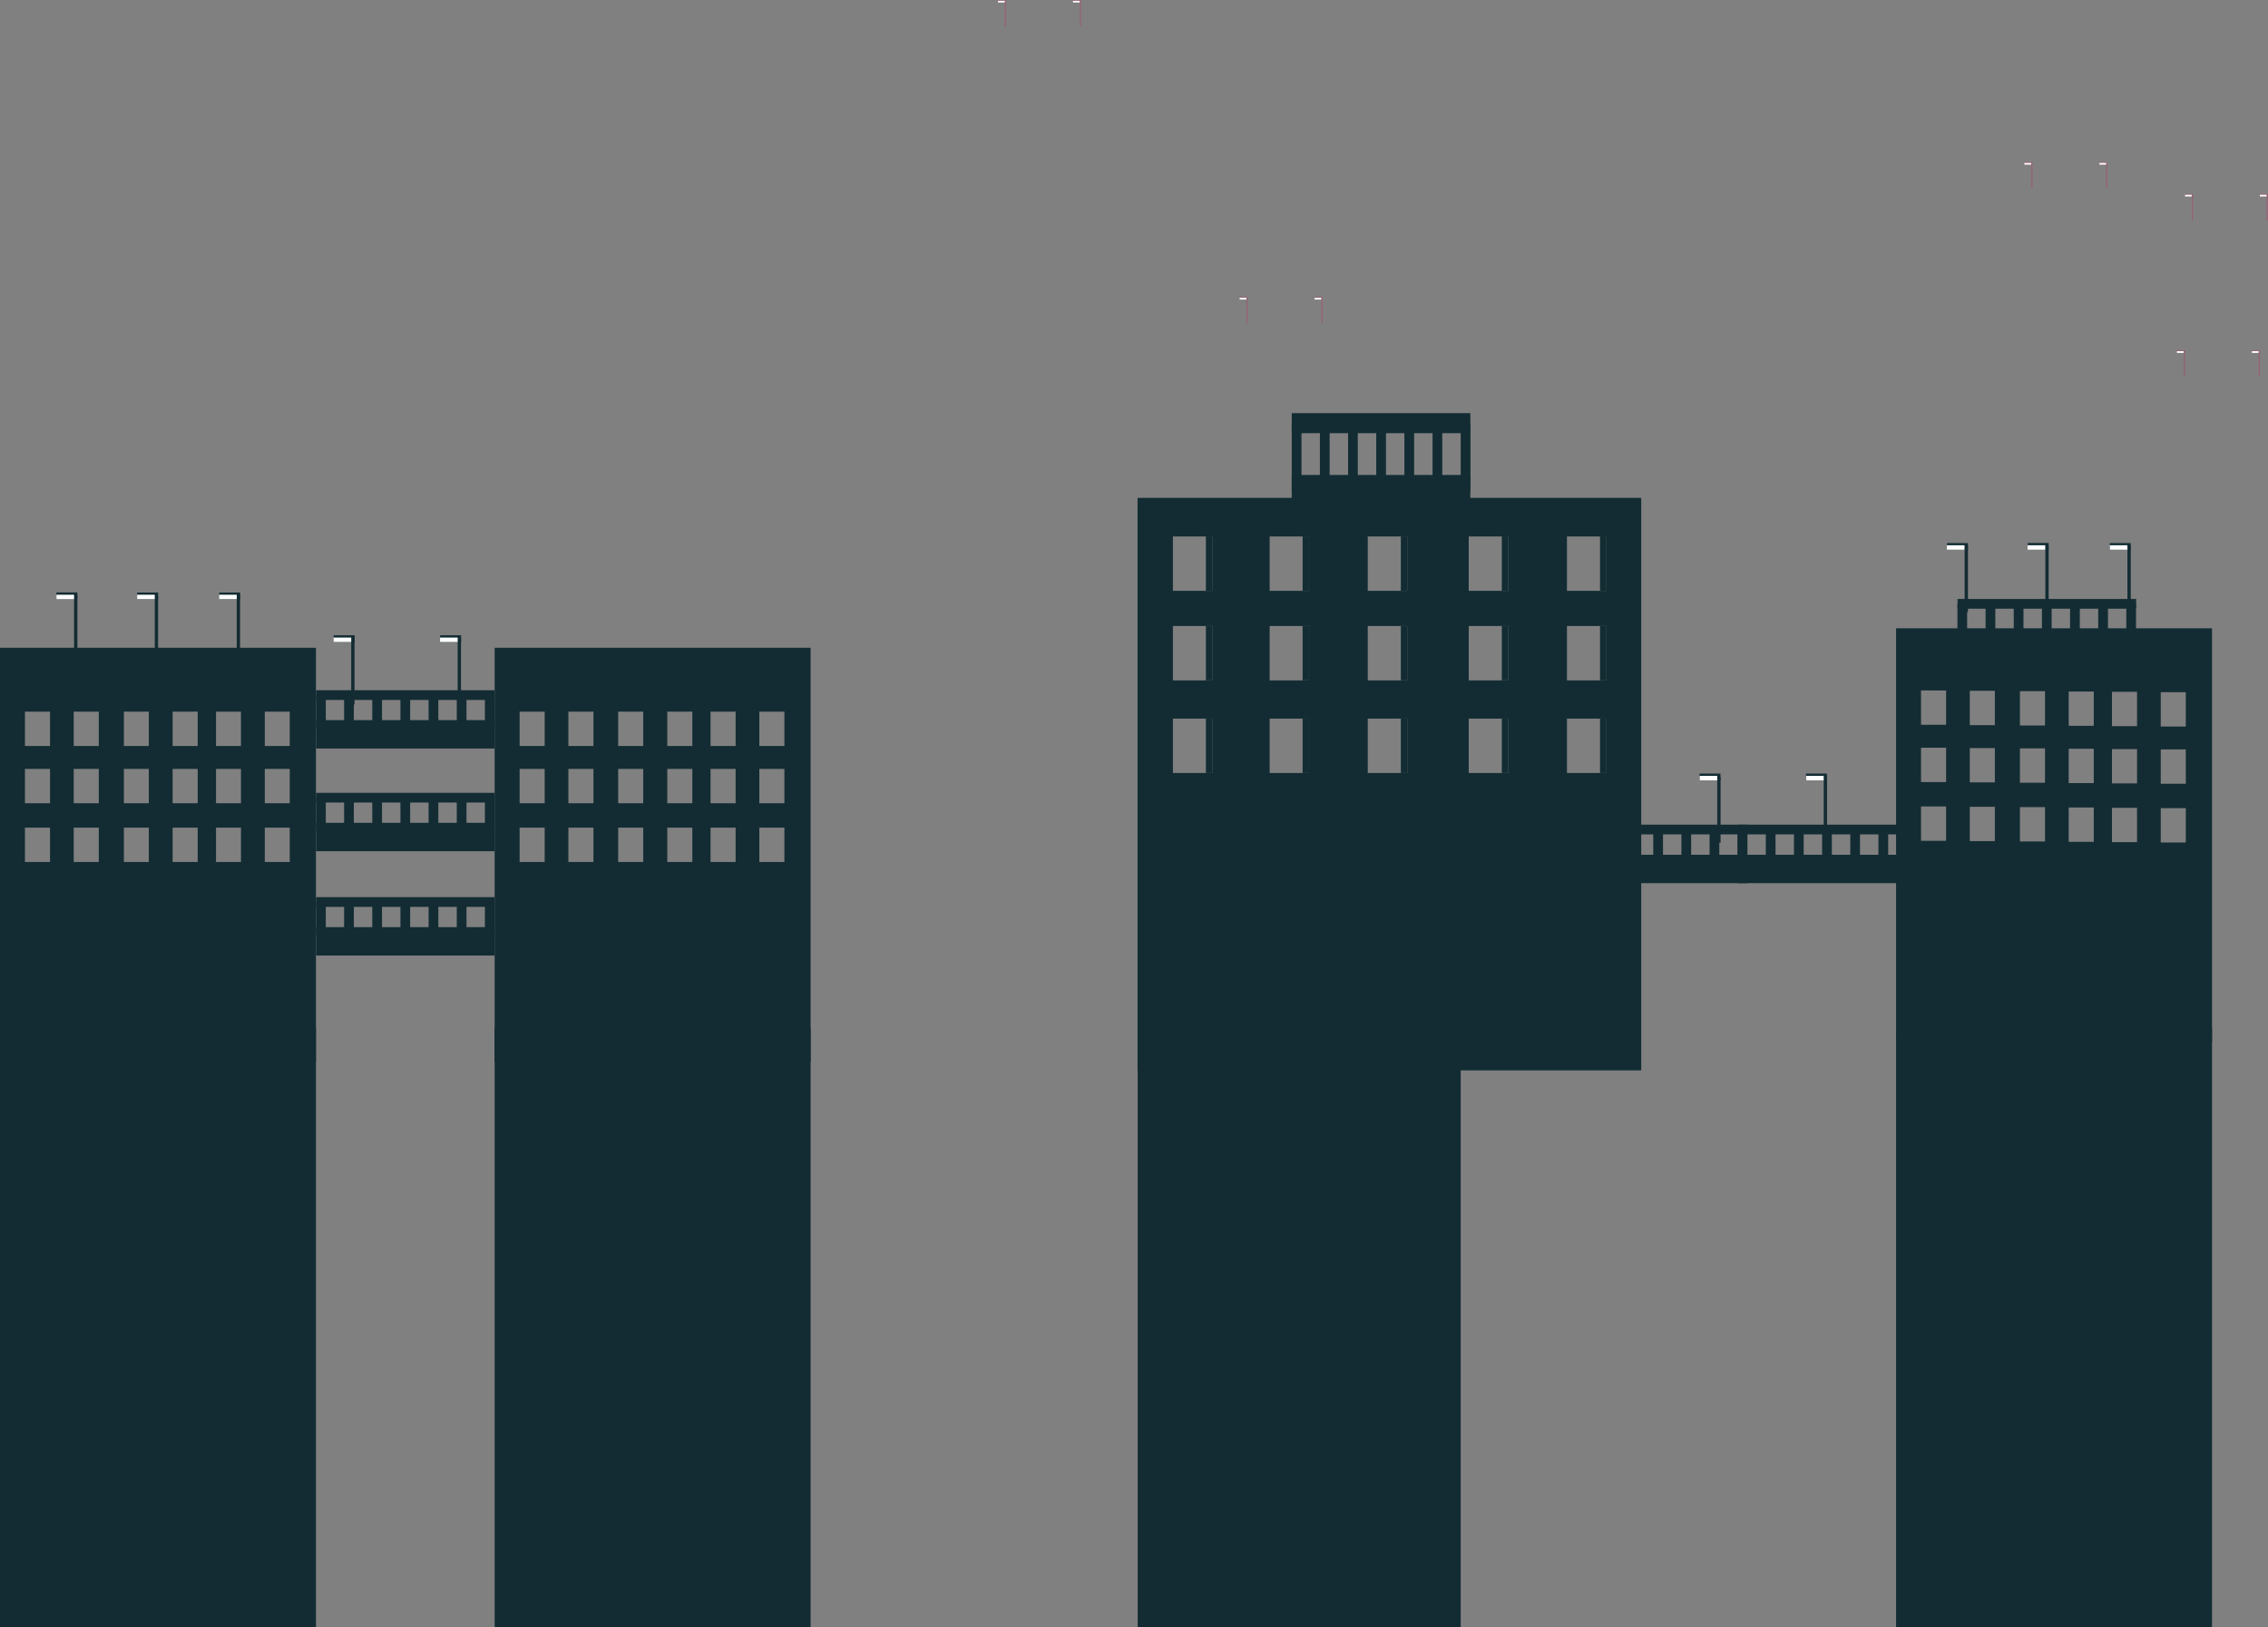 <svg xmlns="http://www.w3.org/2000/svg" viewBox="0 0 198.12 142.11"><rect x="0" y="0" width="198.12" height="142.11" fill="#808080" stroke="none"/><defs><style>.cls-1{fill:#132c33;}.cls-2{fill:#fff;}.cls-3{fill:#946375;}</style></defs><g id="Layer_2" data-name="Layer 2"><g id="L3"><rect class="cls-1" x="139.76" y="46.85" width="0.56" height="4.75" transform="translate(280.09 98.44) rotate(180)"/><rect class="cls-1" x="131.19" y="46.85" width="0.56" height="4.75" transform="translate(262.94 98.44) rotate(180)"/><rect class="cls-1" x="139.76" y="54.67" width="0.56" height="4.75" transform="translate(280.09 114.09) rotate(180)"/><rect class="cls-1" x="131.19" y="54.67" width="0.56" height="4.75" transform="translate(262.94 114.09) rotate(180)"/><rect class="cls-1" x="139.76" y="62.76" width="0.56" height="4.75" transform="translate(280.09 130.27) rotate(180)"/><rect class="cls-1" x="131.19" y="62.76" width="0.56" height="4.75" transform="translate(262.94 130.27) rotate(180)"/><rect class="cls-1" x="122.37" y="46.85" width="0.56" height="4.75" transform="translate(245.3 98.44) rotate(180)"/><rect class="cls-1" x="113.8" y="46.85" width="0.56" height="4.75" transform="translate(228.15 98.44) rotate(180)"/><rect class="cls-1" x="122.37" y="54.67" width="0.56" height="4.75" transform="translate(245.3 114.09) rotate(180)"/><rect class="cls-1" x="113.8" y="54.67" width="0.56" height="4.75" transform="translate(228.15 114.09) rotate(180)"/><rect class="cls-1" x="122.37" y="62.76" width="0.56" height="4.75" transform="translate(245.3 130.27) rotate(180)"/><rect class="cls-1" x="113.8" y="62.76" width="0.56" height="4.75" transform="translate(228.15 130.27) rotate(180)"/><rect class="cls-1" x="105.35" y="46.85" width="0.56" height="4.75" transform="translate(211.25 98.44) rotate(180)"/><path class="cls-1" d="M99.37,43.48v50h44v-50Zm37.51,19.28h3.44v4.75h-3.44Zm0-8.09h3.44v4.75h-3.44Zm0-7.82h3.44V51.6h-3.44ZM128.3,62.76h3.45v4.75H128.3Zm0-8.09h3.45v4.75H128.3Zm0-7.82h3.45V51.6H128.3Zm-8.82,15.91h3.45v4.75h-3.45Zm0-8.09h3.45v4.75h-3.45Zm0-7.82h3.45V51.6h-3.45Zm-8.57,15.91h3.44v4.75h-3.44Zm0-8.09h3.44v4.75h-3.44Zm0-7.82h3.44V51.6h-3.44Zm-8.45,15.91h3.44v4.75h-3.44Zm0-8.09h3.44v4.75h-3.44Zm0-7.82h3.44V51.6h-3.44Z"/><rect class="cls-1" x="105.35" y="54.67" width="0.56" height="4.75" transform="translate(211.25 114.09) rotate(180)"/><rect class="cls-1" x="105.35" y="62.76" width="0.56" height="4.75" transform="translate(211.25 130.27) rotate(180)"/><rect class="cls-1" x="165.63" y="89.76" width="27.6" height="52.35" transform="translate(358.86 231.87) rotate(180)"/><rect class="cls-1" x="43.21" y="89.76" width="27.6" height="52.35" transform="translate(114.02 231.87) rotate(180)"/><rect class="cls-1" y="89.76" width="27.6" height="52.35" transform="translate(27.6 231.87) rotate(180)"/><rect class="cls-1" x="99.37" y="89.76" width="28.22" height="52.35" transform="translate(226.97 231.87) rotate(180)"/><path class="cls-1" d="M165.63,54.87V91h27.6V54.87Zm23.12,15.71h2.19v3h-2.19Zm0-5.13h2.19v3h-2.19Zm0-5h2.19v3h-2.19Zm-4.26,10.1h2.19v3h-2.19Zm0-5.13h2.19v3h-2.19Zm0-5h2.19v3h-2.19Zm-3.78,10.1h2.19v3h-2.19Zm0-5.13h2.19v3h-2.19Zm0-5h2.19v3h-2.19Zm-4.26,10.1h2.19v3h-2.19Zm0-5.13h2.19v3h-2.19Zm0-5h2.19v3h-2.19Zm-4.38,10.1h2.19v3h-2.19Zm0-5.13h2.19v3h-2.19Zm0-5h2.19v3h-2.19Zm-4.26,10.1H170v3h-2.19Zm0-5.13H170v3h-2.19Zm0-5H170v3h-2.19Z"/><path class="cls-1" d="M43.21,56.57V92.72h27.6V56.57ZM66.33,72.28h2.19v3H66.33Zm0-5.13h2.19v3H66.33Zm0-5h2.19v3H66.33ZM62.07,72.28h2.19v3H62.07Zm0-5.13h2.19v3H62.07Zm0-5h2.19v3H62.07ZM58.29,72.28h2.19v3H58.29Zm0-5.13h2.19v3H58.29Zm0-5h2.19v3H58.29ZM54,72.28h2.19v3H54Zm0-5.13h2.19v3H54Zm0-5h2.19v3H54ZM49.65,72.28h2.19v3H49.65Zm0-5.13h2.19v3H49.65Zm0-5h2.19v3H49.65ZM45.39,72.28h2.19v3H45.39Zm0-5.13h2.19v3H45.39Zm0-5h2.19v3H45.39Z"/><path class="cls-1" d="M0,56.57V92.72H27.6V56.57ZM23.13,72.28h2.18v3H23.13Zm0-5.13h2.18v3H23.13Zm0-5h2.18v3H23.13ZM18.87,72.28h2.18v3H18.87Zm0-5.13h2.18v3H18.87Zm0-5h2.18v3H18.87ZM15.08,72.28h2.19v3H15.08Zm0-5.13h2.19v3H15.08Zm0-5h2.19v3H15.08ZM10.82,72.28H13v3H10.82Zm0-5.13H13v3H10.82Zm0-5H13v3H10.82ZM6.44,72.28H8.63v3H6.44Zm0-5.13H8.63v3H6.44Zm0-5H8.63v3H6.44ZM2.18,72.28H4.37v3H2.18Zm0-5.13H4.37v3H2.18Zm0-5H4.37v3H2.18Z"/><rect class="cls-1" x="151.79" y="74.64" width="15.6" height="2.48" transform="translate(319.19 151.77) rotate(180)"/><rect class="cls-1" x="151.79" y="72.03" width="15.6" height="0.85" transform="translate(319.19 144.9) rotate(180)"/><rect class="cls-1" x="150.78" y="73.47" width="2.89" height="0.85" transform="translate(226.11 -78.33) rotate(90)"/><rect class="cls-1" x="154.25" y="72.45" width="0.85" height="2.89"/><rect class="cls-1" x="156.71" y="72.45" width="0.85" height="2.89"/><rect class="cls-1" x="159.17" y="72.45" width="0.85" height="2.89"/><rect class="cls-1" x="161.63" y="72.45" width="0.85" height="2.89"/><rect class="cls-1" x="164.09" y="72.45" width="0.85" height="2.89"/><rect class="cls-1" x="165.53" y="73.47" width="2.89" height="0.85" transform="translate(240.87 -93.08) rotate(90)"/><rect class="cls-1" x="137.04" y="74.64" width="15.6" height="2.48" transform="translate(289.69 151.77) rotate(180)"/><rect class="cls-1" x="137.04" y="72.03" width="15.6" height="0.85" transform="translate(289.69 144.9) rotate(180)"/><rect class="cls-1" x="136.03" y="73.47" width="2.89" height="0.85" transform="translate(211.36 -63.57) rotate(90)"/><rect class="cls-1" x="139.5" y="72.45" width="0.85" height="2.89"/><rect class="cls-1" x="141.96" y="72.45" width="0.85" height="2.89"/><rect class="cls-1" x="144.42" y="72.45" width="0.85" height="2.89"/><rect class="cls-1" x="146.88" y="72.45" width="0.85" height="2.89"/><rect class="cls-1" x="149.34" y="72.45" width="0.85" height="2.89"/><rect class="cls-1" x="150.78" y="73.47" width="2.89" height="0.85" transform="translate(226.11 -78.33) rotate(90)"/><rect class="cls-1" x="170.99" y="54.93" width="15.6" height="2.48" transform="translate(357.59 112.35) rotate(180)"/><rect class="cls-1" x="170.99" y="52.32" width="15.6" height="0.85" transform="translate(357.59 105.48) rotate(180)"/><rect class="cls-1" x="169.98" y="53.76" width="2.89" height="0.85" transform="translate(225.6 -117.23) rotate(90)"/><rect class="cls-1" x="173.45" y="52.74" width="0.85" height="2.89"/><rect class="cls-1" x="175.91" y="52.74" width="0.85" height="2.89"/><rect class="cls-1" x="178.37" y="52.74" width="0.85" height="2.89"/><rect class="cls-1" x="180.83" y="52.74" width="0.85" height="2.89"/><rect class="cls-1" x="183.29" y="52.74" width="0.85" height="2.89"/><rect class="cls-1" x="184.73" y="53.76" width="2.89" height="0.85" transform="translate(240.35 -131.99) rotate(90)"/><rect class="cls-1" x="27.6" y="62.9" width="15.6" height="2.48" transform="translate(70.81 128.27) rotate(180)"/><rect class="cls-1" x="27.6" y="60.28" width="15.6" height="0.85" transform="translate(70.81 121.41) rotate(180)"/><rect class="cls-1" x="26.59" y="61.72" width="2.89" height="0.85" transform="translate(90.18 34.12) rotate(90)"/><rect class="cls-1" x="30.06" y="60.7" width="0.85" height="2.89"/><rect class="cls-1" x="32.52" y="60.7" width="0.85" height="2.89"/><rect class="cls-1" x="34.98" y="60.7" width="0.85" height="2.89"/><rect class="cls-1" x="37.44" y="60.7" width="0.85" height="2.89"/><rect class="cls-1" x="39.9" y="60.7" width="0.85" height="2.89"/><rect class="cls-1" x="41.34" y="61.72" width="2.89" height="0.85" transform="translate(104.93 19.37) rotate(90)"/><rect class="cls-1" x="27.6" y="71.86" width="15.6" height="2.48" transform="translate(70.81 146.2) rotate(180)"/><rect class="cls-1" x="27.6" y="69.24" width="15.6" height="0.85" transform="translate(70.81 139.33) rotate(180)"/><rect class="cls-1" x="26.59" y="70.68" width="2.89" height="0.85" transform="translate(99.14 43.08) rotate(90)"/><rect class="cls-1" x="30.06" y="69.67" width="0.85" height="2.89"/><rect class="cls-1" x="32.52" y="69.67" width="0.85" height="2.89"/><rect class="cls-1" x="34.98" y="69.67" width="0.85" height="2.89"/><rect class="cls-1" x="37.44" y="69.67" width="0.85" height="2.89"/><rect class="cls-1" x="39.9" y="69.67" width="0.85" height="2.89"/><rect class="cls-1" x="41.34" y="70.68" width="2.89" height="0.85" transform="translate(113.89 28.33) rotate(90)"/><rect class="cls-1" x="27.6" y="80.97" width="15.6" height="2.48" transform="translate(70.81 164.42) rotate(180)"/><rect class="cls-1" x="27.6" y="78.35" width="15.6" height="0.85" transform="translate(70.81 157.55) rotate(180)"/><rect class="cls-1" x="26.59" y="79.79" width="2.89" height="0.85" transform="translate(108.25 52.19) rotate(90)"/><rect class="cls-1" x="30.06" y="78.78" width="0.85" height="2.89"/><rect class="cls-1" x="32.52" y="78.78" width="0.85" height="2.89"/><rect class="cls-1" x="34.98" y="78.78" width="0.85" height="2.89"/><rect class="cls-1" x="37.44" y="78.78" width="0.85" height="2.89"/><rect class="cls-1" x="39.9" y="78.78" width="0.85" height="2.89"/><rect class="cls-1" x="41.34" y="79.79" width="2.89" height="0.85" transform="translate(123 37.44) rotate(90)"/><rect class="cls-1" x="112.85" y="41.47" width="15.6" height="5.11" transform="translate(241.29 88.06) rotate(180)"/><rect class="cls-1" x="112.85" y="36.09" width="15.6" height="1.75" transform="translate(241.29 73.92) rotate(180)"/><rect class="cls-1" x="110.3" y="39.51" width="5.94" height="0.85" transform="translate(153.2 -73.34) rotate(90)"/><rect class="cls-1" x="115.3" y="36.96" width="0.85" height="5.94"/><rect class="cls-1" x="117.76" y="36.96" width="0.85" height="5.94"/><rect class="cls-1" x="120.22" y="36.96" width="0.85" height="5.94"/><rect class="cls-1" x="122.68" y="36.96" width="0.85" height="5.94"/><rect class="cls-1" x="125.14" y="36.96" width="0.85" height="5.94"/><rect class="cls-1" x="125.05" y="39.51" width="5.94" height="0.85" transform="translate(167.96 -88.09) rotate(90)"/><rect class="cls-1" x="39.99" y="55.77" width="0.29" height="5.74" transform="translate(80.26 117.29) rotate(180)"/><rect class="cls-1" x="39.07" y="54.86" width="0.59" height="1.83" transform="translate(95.14 16.41) rotate(90)"/><rect class="cls-2" x="38.45" y="55.68" width="1.54" height="0.39" transform="translate(78.43 111.75) rotate(180)"/><rect class="cls-1" x="30.69" y="55.77" width="0.29" height="5.74" transform="translate(61.66 117.29) rotate(180)"/><rect class="cls-1" x="29.77" y="54.86" width="0.59" height="1.83" transform="translate(85.84 25.71) rotate(90)"/><rect class="cls-2" x="29.15" y="55.68" width="1.54" height="0.39" transform="translate(59.83 111.75) rotate(180)"/><rect class="cls-1" x="159.3" y="67.85" width="0.29" height="5.74" transform="translate(318.9 141.45) rotate(180)"/><rect class="cls-1" x="158.39" y="66.94" width="0.59" height="1.83" transform="translate(226.53 -90.83) rotate(90)"/><rect class="cls-2" x="157.76" y="67.76" width="1.54" height="0.39" transform="translate(317.07 135.91) rotate(180)"/><rect class="cls-1" x="150" y="67.85" width="0.29" height="5.74" transform="translate(300.3 141.45) rotate(180)"/><rect class="cls-1" x="149.09" y="66.94" width="0.59" height="1.83" transform="translate(217.23 -81.53) rotate(90)"/><rect class="cls-2" x="148.46" y="67.76" width="1.54" height="0.39" transform="translate(298.47 135.91) rotate(180)"/><rect class="cls-1" x="185.83" y="47.72" width="0.29" height="5.74" transform="translate(371.96 101.18) rotate(180)"/><rect class="cls-1" x="184.92" y="46.8" width="0.59" height="1.83" transform="translate(232.93 -137.49) rotate(90)"/><rect class="cls-2" x="184.29" y="47.63" width="1.54" height="0.39" transform="translate(370.13 95.64) rotate(180)"/><rect class="cls-1" x="178.66" y="47.72" width="0.29" height="5.74" transform="translate(357.62 101.18) rotate(180)"/><rect class="cls-1" x="177.74" y="46.8" width="0.59" height="1.83" transform="translate(225.76 -130.32) rotate(90)"/><rect class="cls-2" x="177.12" y="47.63" width="1.54" height="0.39" transform="translate(355.78 95.64) rotate(180)"/><rect class="cls-1" x="171.62" y="47.72" width="0.29" height="5.74" transform="translate(343.53 101.18) rotate(180)"/><rect class="cls-1" x="170.7" y="46.8" width="0.59" height="1.83" transform="translate(218.71 -123.27) rotate(90)"/><rect class="cls-2" x="170.08" y="47.63" width="1.54" height="0.39" transform="translate(341.69 95.64) rotate(180)"/><rect class="cls-1" x="20.69" y="52.04" width="0.29" height="5.74" transform="translate(41.66 109.82) rotate(180)"/><rect class="cls-1" x="19.77" y="51.12" width="0.59" height="1.83" transform="translate(72.1 31.98) rotate(90)"/><rect class="cls-2" x="19.15" y="51.95" width="1.54" height="0.39" transform="translate(39.83 104.28) rotate(180)"/><rect class="cls-1" x="13.51" y="52.04" width="0.29" height="5.74" transform="translate(27.32 109.82) rotate(180)"/><rect class="cls-1" x="12.6" y="51.12" width="0.59" height="1.83" transform="translate(64.93 39.15) rotate(90)"/><rect class="cls-2" x="11.97" y="51.95" width="1.54" height="0.39" transform="translate(25.49 104.28) rotate(180)"/><rect class="cls-1" x="6.47" y="52.04" width="0.29" height="5.74" transform="translate(13.23 109.82) rotate(180)"/><rect class="cls-1" x="5.55" y="51.12" width="0.59" height="1.83" transform="translate(57.88 46.19) rotate(90)"/><rect class="cls-2" x="4.93" y="51.95" width="1.54" height="0.39" transform="translate(11.4 104.28) rotate(180)"/><rect class="cls-3" x="198.01" y="17.05" width="0.11" height="2.19" transform="translate(396.12 36.3) rotate(180)"/><rect class="cls-3" x="197.65" y="16.7" width="0.22" height="0.7" transform="translate(214.82 -180.72) rotate(90)"/><rect class="cls-2" x="197.42" y="17.02" width="0.59" height="0.15" transform="translate(395.42 34.18) rotate(180)"/><rect class="cls-3" x="191.46" y="17.05" width="0.11" height="2.19" transform="translate(383.03 36.3) rotate(180)"/><rect class="cls-3" x="191.11" y="16.7" width="0.22" height="0.7" transform="translate(208.27 -174.17) rotate(90)"/><rect class="cls-2" x="190.87" y="17.02" width="0.59" height="0.15" transform="translate(382.33 34.18) rotate(180)"/><rect class="cls-3" x="183.98" y="14.27" width="0.11" height="2.19" transform="translate(368.07 30.72) rotate(180)"/><rect class="cls-3" x="183.63" y="13.92" width="0.22" height="0.7" transform="translate(198 -169.47) rotate(90)"/><rect class="cls-2" x="183.39" y="14.23" width="0.59" height="0.15" transform="translate(367.37 28.61) rotate(180)"/><rect class="cls-3" x="177.43" y="14.27" width="0.11" height="2.19" transform="translate(354.98 30.72) rotate(180)"/><rect class="cls-3" x="177.08" y="13.92" width="0.22" height="0.7" transform="translate(191.46 -162.93) rotate(90)"/><rect class="cls-2" x="176.85" y="14.23" width="0.59" height="0.15" transform="translate(354.28 28.61) rotate(180)"/><rect class="cls-3" x="115.42" y="26.04" width="0.11" height="2.19" transform="translate(230.96 54.27) rotate(180)"/><rect class="cls-3" x="115.07" y="25.69" width="0.22" height="0.7" transform="translate(141.23 -89.15) rotate(90)"/><rect class="cls-2" x="114.84" y="26" width="0.59" height="0.15" transform="translate(230.26 52.16) rotate(180)"/><rect class="cls-3" x="108.88" y="26.04" width="0.11" height="2.19" transform="translate(217.87 54.27) rotate(180)"/><rect class="cls-3" x="108.53" y="25.69" width="0.22" height="0.7" transform="translate(134.68 -82.6) rotate(90)"/><rect class="cls-2" x="108.29" y="26" width="0.59" height="0.15" transform="translate(217.17 52.16) rotate(180)"/><rect class="cls-3" x="94.32" y="0.11" width="0.11" height="2.19" transform="translate(188.75 2.42) rotate(180)"/><rect class="cls-3" x="93.97" y="-0.24" width="0.22" height="0.7" transform="translate(94.19 -93.97) rotate(90)"/><rect class="cls-2" x="93.73" y="0.08" width="0.59" height="0.15" transform="translate(188.05 0.3) rotate(180)"/><rect class="cls-3" x="87.78" y="0.11" width="0.11" height="2.19" transform="translate(175.66 2.42) rotate(180)"/><rect class="cls-3" x="87.43" y="-0.24" width="0.22" height="0.7" transform="translate(87.65 -87.43) rotate(90)"/><rect class="cls-2" x="87.19" y="0.08" width="0.59" height="0.15" transform="translate(174.96 0.3) rotate(180)"/><rect class="cls-3" x="197.3" y="30.71" width="0.11" height="2.19" transform="translate(394.71 63.61) rotate(180)"/><rect class="cls-3" x="196.95" y="30.36" width="0.22" height="0.7" transform="translate(227.77 -166.35) rotate(90)"/><rect class="cls-2" x="196.71" y="30.67" width="0.59" height="0.15" transform="translate(394.01 61.49) rotate(180)"/><rect class="cls-3" x="190.75" y="30.71" width="0.11" height="2.19" transform="translate(381.62 63.61) rotate(180)"/><rect class="cls-3" x="190.4" y="30.36" width="0.22" height="0.7" transform="translate(221.22 -159.81) rotate(90)"/><rect class="cls-2" x="190.17" y="30.67" width="0.59" height="0.15" transform="translate(380.92 61.49) rotate(180)"/></g></g></svg>
